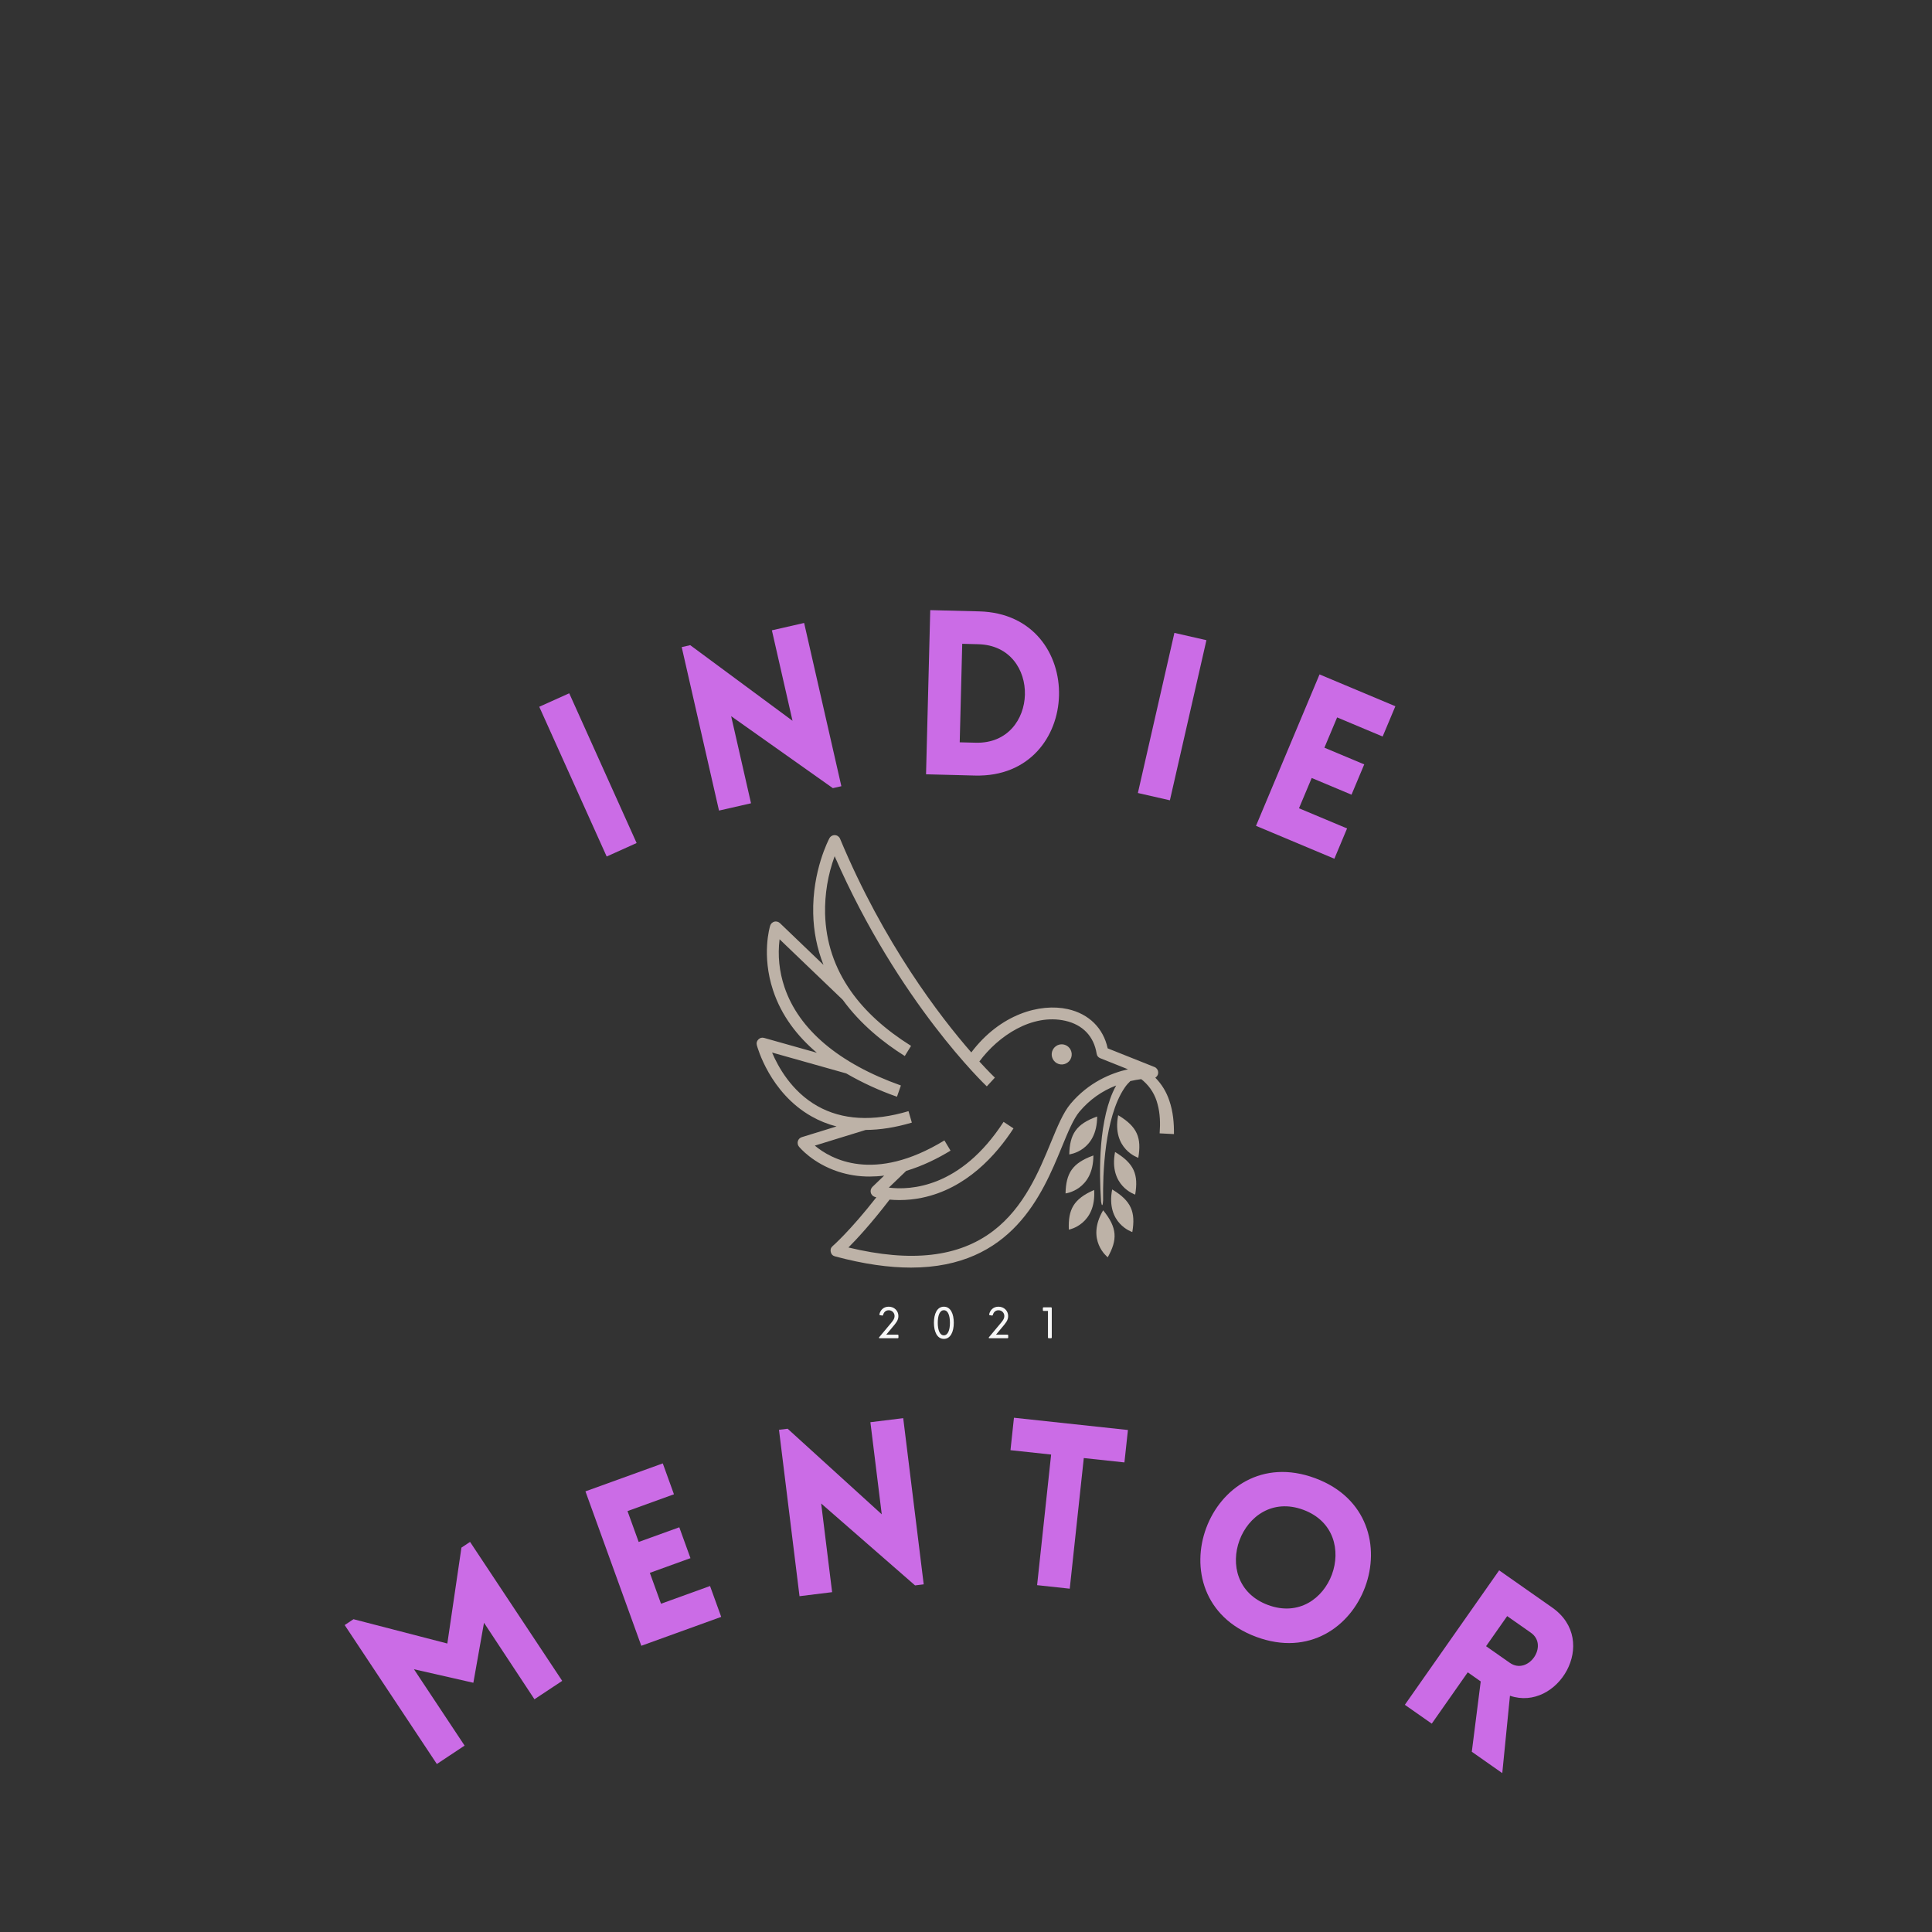 <?xml version="1.0" encoding="UTF-8"?><svg xmlns="http://www.w3.org/2000/svg" xmlns:xlink="http://www.w3.org/1999/xlink" width="375" zoomAndPan="magnify" viewBox="0 0 375 375" height="375" preserveAspectRatio="xMidYMid meet" version="1.0"><rect x="0" y="0" width="375" height="375" fill="#333333" stroke="none"/><defs><g><g id="glyph-0-0"><path d="M 9.066 -4.082 L -4.016 -33.148 L -9.832 -30.531 L 3.254 -1.465 Z M 9.066 -4.082 "/></g><g id="glyph-1-0"><path d="M 5.836 -19.117 L 25.574 -5.148 L 27.227 -5.523 L 20 -37.211 L 13.742 -35.781 L 17.746 -18.223 L -2.109 -32.898 L -3.762 -32.523 L 3.477 -0.793 L 9.691 -2.211 Z M 5.836 -19.117 "/></g><g id="glyph-2-0"><path d="M 13.875 -31.531 L 4.383 -31.773 L 3.566 0.09 L 13.059 0.336 C 34.27 0.879 35.086 -30.988 13.875 -31.531 Z M 13.711 -25.156 C 26.098 -24.84 25.609 -5.723 13.223 -6.039 L 10.102 -6.117 L 10.59 -25.238 Z M 13.711 -25.156 "/></g><g id="glyph-3-0"><path d="M 9.691 2.211 L 16.781 -28.867 L 10.566 -30.285 L 3.477 0.793 Z M 9.691 2.211 "/></g><g id="glyph-4-0"><path d="M 18.5 7.762 L 20.965 1.883 L 11.633 -2.031 L 14.102 -7.91 L 21.828 -4.668 L 24.297 -10.547 L 16.566 -13.789 L 19.035 -19.668 L 27.871 -15.957 L 30.34 -21.836 L 15.621 -28.012 L 3.289 1.379 Z M 18.5 7.762 "/></g><g id="glyph-5-0"><path d="M 3.992 0 C 4.098 0 4.152 -0.055 4.152 -0.16 L 4.152 -0.535 C 4.152 -0.637 4.098 -0.691 3.992 -0.691 L 1.777 -0.691 L 2.977 -2.129 C 3.645 -2.926 4.141 -3.465 4.141 -4.309 C 4.141 -5.363 3.312 -6.125 2.262 -6.125 C 1.324 -6.125 0.676 -5.551 0.457 -4.668 C 0.434 -4.566 0.477 -4.504 0.578 -4.484 L 0.988 -4.406 C 1.086 -4.391 1.145 -4.438 1.172 -4.535 C 1.324 -5.094 1.711 -5.434 2.277 -5.434 C 2.902 -5.434 3.398 -4.945 3.398 -4.309 C 3.398 -3.75 3.016 -3.312 2.59 -2.801 L 0.414 -0.199 C 0.328 -0.094 0.371 0 0.504 0 Z M 3.992 0 "/></g><g id="glyph-5-1"><path d="M 1.91 0 C 2.016 0 2.07 -0.055 2.07 -0.16 L 2.07 -5.84 C 2.07 -5.945 2.016 -6 1.91 -6 L 0.5 -6 C 0.395 -6 0.34 -5.945 0.34 -5.84 L 0.34 -5.461 C 0.34 -5.359 0.395 -5.301 0.5 -5.301 L 1.332 -5.301 L 1.332 -0.16 C 1.332 -0.055 1.387 0 1.492 0 Z M 1.91 0 "/></g><g id="glyph-6-0"><path d="M 2.43 0.125 C 3.703 0.125 4.355 -1.215 4.355 -3 C 4.355 -4.758 3.734 -6.125 2.43 -6.125 C 1.121 -6.125 0.5 -4.758 0.5 -3 C 0.5 -1.215 1.156 0.125 2.43 0.125 Z M 2.43 -0.566 C 1.652 -0.566 1.246 -1.559 1.246 -3 C 1.246 -4.441 1.641 -5.441 2.43 -5.441 C 3.219 -5.441 3.609 -4.441 3.609 -2.996 C 3.609 -1.562 3.199 -0.566 2.43 -0.566 Z M 2.43 -0.566 "/></g><g id="glyph-7-0"><path d="M 5.008 -25.359 L -13.207 -30.078 L -14.918 -28.941 L 2.973 -1.973 L 8.359 -5.543 L -1.473 -20.367 L 10.059 -17.742 L 12.125 -29.387 L 21.918 -14.539 L 27.305 -18.109 L 9.418 -45.082 L 7.746 -43.973 Z M 5.008 -25.359 "/></g><g id="glyph-8-0"><path d="M 18.863 -6.824 L 16.695 -12.816 L 7.18 -9.375 L 5.012 -15.371 L 12.895 -18.223 L 10.727 -24.215 L 2.844 -21.367 L 0.676 -27.359 L 9.691 -30.621 L 7.523 -36.617 L -7.488 -31.188 L 3.355 -1.215 Z M 18.863 -6.824 "/></g><g id="glyph-9-0"><path d="M 7.742 -18.43 L 25.965 -2.531 L 27.645 -2.738 L 23.668 -34.992 L 17.297 -34.207 L 19.5 -16.332 L 1.234 -32.941 L -0.445 -32.734 L 3.539 -0.438 L 9.867 -1.219 Z M 7.742 -18.43 "/></g><g id="glyph-10-0"><path d="M 15.113 1.625 L 17.84 -23.73 L 25.727 -22.883 L 26.406 -29.176 L 4.285 -31.555 L 3.609 -25.258 L 11.5 -24.41 L 8.777 0.941 Z M 15.113 1.625 "/></g><g id="glyph-11-0"><path d="M 17.566 6.988 C 38.133 14.613 49.555 -16.191 28.992 -23.816 C 8.426 -31.441 -2.996 -0.637 17.566 6.988 Z M 19.863 0.805 C 7.906 -3.629 14.758 -22.105 26.711 -17.672 C 38.668 -13.238 31.816 5.234 19.863 0.805 Z M 19.863 0.805 "/></g><g id="glyph-12-0"><path d="M 15.914 11.16 L 21.828 15.309 L 23.32 0.289 C 32.543 3.441 40.82 -10.305 31.516 -16.832 L 21.223 -24.051 L 2.918 2.047 L 8.141 5.707 L 15.129 -4.258 L 17.645 -2.488 Z M 18.684 -9.328 L 22.781 -15.168 L 27.379 -11.945 C 30.922 -9.461 26.824 -3.621 23.285 -6.105 Z M 18.684 -9.328 "/></g></g><clipPath id="clip-0"><path d="M 146.867 162.066 L 227.867 162.066 L 227.867 246.066 L 146.867 246.066 Z M 146.867 162.066 " clip-rule="nonzero"/></clipPath></defs><g fill="rgb(79.61%, 42.349%, 90.199%)" fill-opacity="1"><use x="114.502" y="167.714" xmlns:xlink="http://www.w3.org/1999/xlink" xlink:href="#glyph-0-0" xlink:type="simple" xlink:actuate="onLoad" xlink:show="embed"/></g><g fill="rgb(79.61%, 42.349%, 90.199%)" fill-opacity="1"><use x="136.081" y="158.126" xmlns:xlink="http://www.w3.org/1999/xlink" xlink:href="#glyph-1-0" xlink:type="simple" xlink:actuate="onLoad" xlink:show="embed"/></g><g fill="rgb(79.61%, 42.349%, 90.199%)" fill-opacity="1"><use x="176.178" y="150.199" xmlns:xlink="http://www.w3.org/1999/xlink" xlink:href="#glyph-2-0" xlink:type="simple" xlink:actuate="onLoad" xlink:show="embed"/></g><g fill="rgb(79.61%, 42.349%, 90.199%)" fill-opacity="1"><use x="217.385" y="153.128" xmlns:xlink="http://www.w3.org/1999/xlink" xlink:href="#glyph-3-0" xlink:type="simple" xlink:actuate="onLoad" xlink:show="embed"/></g><g fill="rgb(79.61%, 42.349%, 90.199%)" fill-opacity="1"><use x="240.5" y="158.916" xmlns:xlink="http://www.w3.org/1999/xlink" xlink:href="#glyph-4-0" xlink:type="simple" xlink:actuate="onLoad" xlink:show="embed"/></g><g fill="rgb(96.86%, 96.86%, 96.86%)" fill-opacity="1"><use x="170.237" y="259.753" xmlns:xlink="http://www.w3.org/1999/xlink" xlink:href="#glyph-5-0" xlink:type="simple" xlink:actuate="onLoad" xlink:show="embed"/></g><g fill="rgb(96.86%, 96.86%, 96.86%)" fill-opacity="1"><use x="180.774" y="259.753" xmlns:xlink="http://www.w3.org/1999/xlink" xlink:href="#glyph-6-0" xlink:type="simple" xlink:actuate="onLoad" xlink:show="embed"/></g><g fill="rgb(96.86%, 96.86%, 96.86%)" fill-opacity="1"><use x="191.541" y="259.753" xmlns:xlink="http://www.w3.org/1999/xlink" xlink:href="#glyph-5-0" xlink:type="simple" xlink:actuate="onLoad" xlink:show="embed"/></g><g fill="rgb(96.86%, 96.86%, 96.86%)" fill-opacity="1"><use x="202.078" y="259.753" xmlns:xlink="http://www.w3.org/1999/xlink" xlink:href="#glyph-5-1" xlink:type="simple" xlink:actuate="onLoad" xlink:show="embed"/></g><g fill="rgb(79.61%, 42.349%, 90.199%)" fill-opacity="1"><use x="81.82" y="344.365" xmlns:xlink="http://www.w3.org/1999/xlink" xlink:href="#glyph-7-0" xlink:type="simple" xlink:actuate="onLoad" xlink:show="embed"/></g><g fill="rgb(79.61%, 42.349%, 90.199%)" fill-opacity="1"><use x="121.123" y="320.66" xmlns:xlink="http://www.w3.org/1999/xlink" xlink:href="#glyph-8-0" xlink:type="simple" xlink:actuate="onLoad" xlink:show="embed"/></g><g fill="rgb(79.61%, 42.349%, 90.199%)" fill-opacity="1"><use x="151.646" y="310.257" xmlns:xlink="http://www.w3.org/1999/xlink" xlink:href="#glyph-9-0" xlink:type="simple" xlink:actuate="onLoad" xlink:show="embed"/></g><g fill="rgb(79.61%, 42.349%, 90.199%)" fill-opacity="1"><use x="192.524" y="306.738" xmlns:xlink="http://www.w3.org/1999/xlink" xlink:href="#glyph-10-0" xlink:type="simple" xlink:actuate="onLoad" xlink:show="embed"/></g><g fill="rgb(79.61%, 42.349%, 90.199%)" fill-opacity="1"><use x="226.267" y="310.727" xmlns:xlink="http://www.w3.org/1999/xlink" xlink:href="#glyph-11-0" xlink:type="simple" xlink:actuate="onLoad" xlink:show="embed"/></g><g fill="rgb(79.61%, 42.349%, 90.199%)" fill-opacity="1"><use x="269.762" y="328.854" xmlns:xlink="http://www.w3.org/1999/xlink" xlink:href="#glyph-12-0" xlink:type="simple" xlink:actuate="onLoad" xlink:show="embed"/></g><path fill="rgb(74.12%, 69.8%, 65.489%)" d="M 217.035 216.461 C 215.77 223.082 220.945 224.727 220.945 224.727 C 221.59 220.879 220.805 218.719 217.035 216.461 Z M 217.035 216.461 " fill-opacity="1" fill-rule="nonzero"/><path fill="rgb(74.12%, 69.8%, 65.489%)" d="M 216.43 223.602 C 215.164 230.223 220.34 231.871 220.34 231.871 C 220.984 228.023 220.199 225.859 216.43 223.602 Z M 216.43 223.602 " fill-opacity="1" fill-rule="nonzero"/><path fill="rgb(74.12%, 69.8%, 65.489%)" d="M 215.871 230.871 C 214.605 237.492 219.781 239.141 219.781 239.141 C 220.426 235.293 219.641 233.129 215.871 230.871 Z M 215.871 230.871 " fill-opacity="1" fill-rule="nonzero"/><path fill="rgb(74.12%, 69.8%, 65.489%)" d="M 212.957 216.711 C 208.828 218.199 207.645 220.172 207.543 224.07 C 207.543 224.07 212.938 223.453 212.957 216.711 Z M 212.957 216.711 " fill-opacity="1" fill-rule="nonzero"/><path fill="rgb(74.12%, 69.8%, 65.489%)" d="M 212.227 224.273 C 208.098 225.766 206.918 227.738 206.82 231.641 C 206.82 231.641 212.215 231.016 212.227 224.273 Z M 212.227 224.273 " fill-opacity="1" fill-rule="nonzero"/><path fill="rgb(74.12%, 69.8%, 65.489%)" d="M 207.461 238.676 C 207.461 238.676 212.805 237.695 212.375 230.969 C 208.352 232.73 207.301 234.777 207.461 238.676 Z M 207.461 238.676 " fill-opacity="1" fill-rule="nonzero"/><path fill="rgb(74.12%, 69.8%, 65.489%)" d="M 215.012 244.035 C 216.914 240.637 216.906 238.332 214.121 234.918 C 210.699 240.715 215.012 244.035 215.012 244.035 Z M 215.012 244.035 " fill-opacity="1" fill-rule="nonzero"/><g clip-path="url(#clip-0)"><path fill="rgb(74.12%, 69.8%, 65.489%)" d="M 226.973 213.652 C 226.41 211.949 225.5 210.453 224.246 209.176 C 224.434 209.062 224.578 208.906 224.68 208.711 C 224.781 208.516 224.82 208.305 224.805 208.086 C 224.785 207.867 224.711 207.668 224.582 207.492 C 224.449 207.312 224.285 207.184 224.082 207.105 L 215 203.484 C 214.145 199.547 211.359 196.789 207.266 195.871 C 201.867 194.664 194.137 196.844 188.527 204.273 C 182.457 197.312 171.531 183.105 163.059 162.809 C 162.977 162.602 162.84 162.438 162.66 162.309 C 162.477 162.18 162.277 162.109 162.055 162.102 C 161.836 162.09 161.629 162.141 161.434 162.25 C 161.242 162.359 161.094 162.512 160.988 162.707 C 160.852 162.961 157.656 169.023 157.844 177.305 C 157.914 180.75 158.574 184.078 159.836 187.281 L 151.383 179.176 C 151.312 179.109 151.234 179.051 151.148 179.004 C 151.062 178.953 150.973 178.918 150.879 178.895 C 150.781 178.867 150.688 178.855 150.59 178.855 C 150.492 178.855 150.395 178.867 150.301 178.895 C 150.207 178.918 150.117 178.953 150.031 179.004 C 149.945 179.051 149.867 179.109 149.797 179.176 C 149.727 179.242 149.664 179.32 149.613 179.402 C 149.562 179.484 149.52 179.574 149.492 179.668 C 149.418 179.898 147.781 185.348 150.047 192.215 C 151.688 197.195 154.809 201.172 158.547 204.34 L 148.324 201.461 C 147.898 201.34 147.523 201.434 147.207 201.75 C 146.891 202.062 146.789 202.438 146.902 202.871 C 147.004 203.246 149.41 212.098 157.504 216.684 C 159.039 217.555 160.664 218.207 162.371 218.641 L 155.633 220.719 C 155.449 220.773 155.289 220.871 155.152 221.008 C 155.02 221.141 154.922 221.301 154.867 221.488 C 154.812 221.672 154.801 221.859 154.84 222.047 C 154.875 222.234 154.953 222.406 155.074 222.555 C 155.18 222.688 157.723 225.781 162.668 227.406 C 164.66 228.055 166.703 228.375 168.797 228.367 C 169.742 228.363 170.68 228.305 171.613 228.184 L 169.34 230.371 C 169.27 230.441 169.207 230.52 169.156 230.605 C 169.102 230.691 169.062 230.781 169.035 230.875 C 169.004 230.973 168.988 231.07 168.984 231.172 C 168.98 231.27 168.992 231.371 169.016 231.469 C 169.035 231.566 169.07 231.656 169.117 231.746 C 169.164 231.836 169.219 231.918 169.285 231.992 C 169.352 232.066 169.43 232.129 169.512 232.184 C 169.598 232.238 169.684 232.281 169.781 232.312 C 169.805 232.32 169.914 232.352 170.098 232.402 C 164.957 238.965 161.656 241.828 161.621 241.859 C 161.27 242.16 161.145 242.539 161.246 242.996 C 161.348 243.449 161.625 243.738 162.07 243.859 C 167.703 245.375 172.574 246.039 176.809 246.039 C 196.453 246.035 202.324 231.797 206.102 222.633 C 207.309 219.699 208.352 217.168 209.527 215.77 C 211.473 213.465 213.844 211.773 216.648 210.691 C 215.699 212.391 215.121 214.203 214.676 216.02 C 213.723 220.074 213.492 224.203 213.52 228.289 C 213.535 229.938 213.613 231.586 213.719 233.227 C 213.836 234.098 214.047 234.262 214.102 233.035 L 214.113 233.039 C 214.098 231.457 214.109 229.879 214.176 228.301 C 214.367 224.254 214.824 220.199 215.949 216.367 C 216.52 214.465 217.266 212.602 218.348 211.051 C 218.656 210.605 219.008 210.203 219.402 209.836 C 220.098 209.676 220.801 209.551 221.508 209.461 C 221.645 209.566 221.773 209.68 221.91 209.785 C 223.312 211.023 224.242 212.551 224.695 214.367 C 225.184 216.148 225.23 218.074 225.086 219.984 L 227.863 220.125 C 227.887 217.977 227.699 215.77 226.973 213.652 Z M 207.77 214.277 C 206.367 215.949 205.258 218.637 203.977 221.746 C 201.664 227.355 198.785 234.336 192.801 238.902 C 186.098 244.016 176.887 245.078 164.68 242.137 C 166.293 240.52 169.078 237.527 172.672 232.844 C 173.242 232.898 173.887 232.934 174.59 232.934 C 176.047 232.93 177.492 232.785 178.922 232.492 C 187.555 230.727 193.363 224.191 196.719 219.02 L 194.793 217.754 C 186.461 230.602 176.688 231.035 172.52 230.516 L 175.898 227.266 C 179.141 226.293 182.09 224.809 184.5 223.336 L 183.309 221.355 C 169.574 229.738 161.203 224.922 158.156 222.363 L 168.031 219.32 C 170.836 219.312 173.82 218.836 176.988 217.898 L 176.34 215.676 C 169.414 217.734 163.465 217.398 158.652 214.68 C 153.629 211.84 151.004 207.016 149.859 204.297 L 164.254 208.352 C 167.395 210.172 170.676 211.676 174.102 212.875 L 174.863 210.691 C 162.848 206.422 155.035 199.824 152.27 191.609 C 151.25 188.582 150.93 185.484 151.316 182.312 L 163.578 194.066 C 167.031 198.828 171.535 202.41 175.617 204.973 L 176.836 203.004 C 171.82 199.859 167.926 196.324 165.16 192.395 L 165.164 192.391 L 165.152 192.379 C 161.969 187.859 160.293 182.836 160.148 177.352 C 160.07 173.516 160.691 169.793 162.004 166.191 C 174.461 194.676 191.367 210.699 191.539 210.863 L 193.105 209.168 C 193.062 209.125 191.941 208.062 190.094 206.035 C 193.746 201.09 200.293 196.684 206.766 198.133 C 210.164 198.895 212.324 201.16 212.855 204.508 C 212.922 204.941 213.16 205.242 213.566 205.402 L 218.941 207.547 C 215.668 208.289 211.301 210.066 207.77 214.273 Z M 207.77 214.277 " fill-opacity="1" fill-rule="nonzero"/></g><path fill="rgb(74.12%, 69.8%, 65.489%)" d="M 207.953 204.152 C 208.02 204.402 208.039 204.656 208.004 204.914 C 207.969 205.172 207.891 205.41 207.762 205.637 C 207.633 205.863 207.465 206.055 207.258 206.211 C 207.055 206.367 206.828 206.48 206.578 206.547 C 206.328 206.617 206.078 206.633 205.82 206.598 C 205.566 206.562 205.328 206.48 205.102 206.352 C 204.879 206.223 204.691 206.055 204.535 205.848 C 204.375 205.641 204.266 205.414 204.199 205.164 C 204.133 204.914 204.113 204.66 204.148 204.402 C 204.184 204.145 204.266 203.902 204.395 203.676 C 204.523 203.453 204.688 203.262 204.895 203.105 C 205.098 202.945 205.324 202.832 205.574 202.766 C 205.824 202.699 206.074 202.684 206.332 202.715 C 206.586 202.75 206.824 202.832 207.051 202.961 C 207.273 203.094 207.461 203.262 207.621 203.465 C 207.777 203.672 207.887 203.898 207.953 204.152 Z M 207.953 204.152 " fill-opacity="1" fill-rule="nonzero"/></svg>